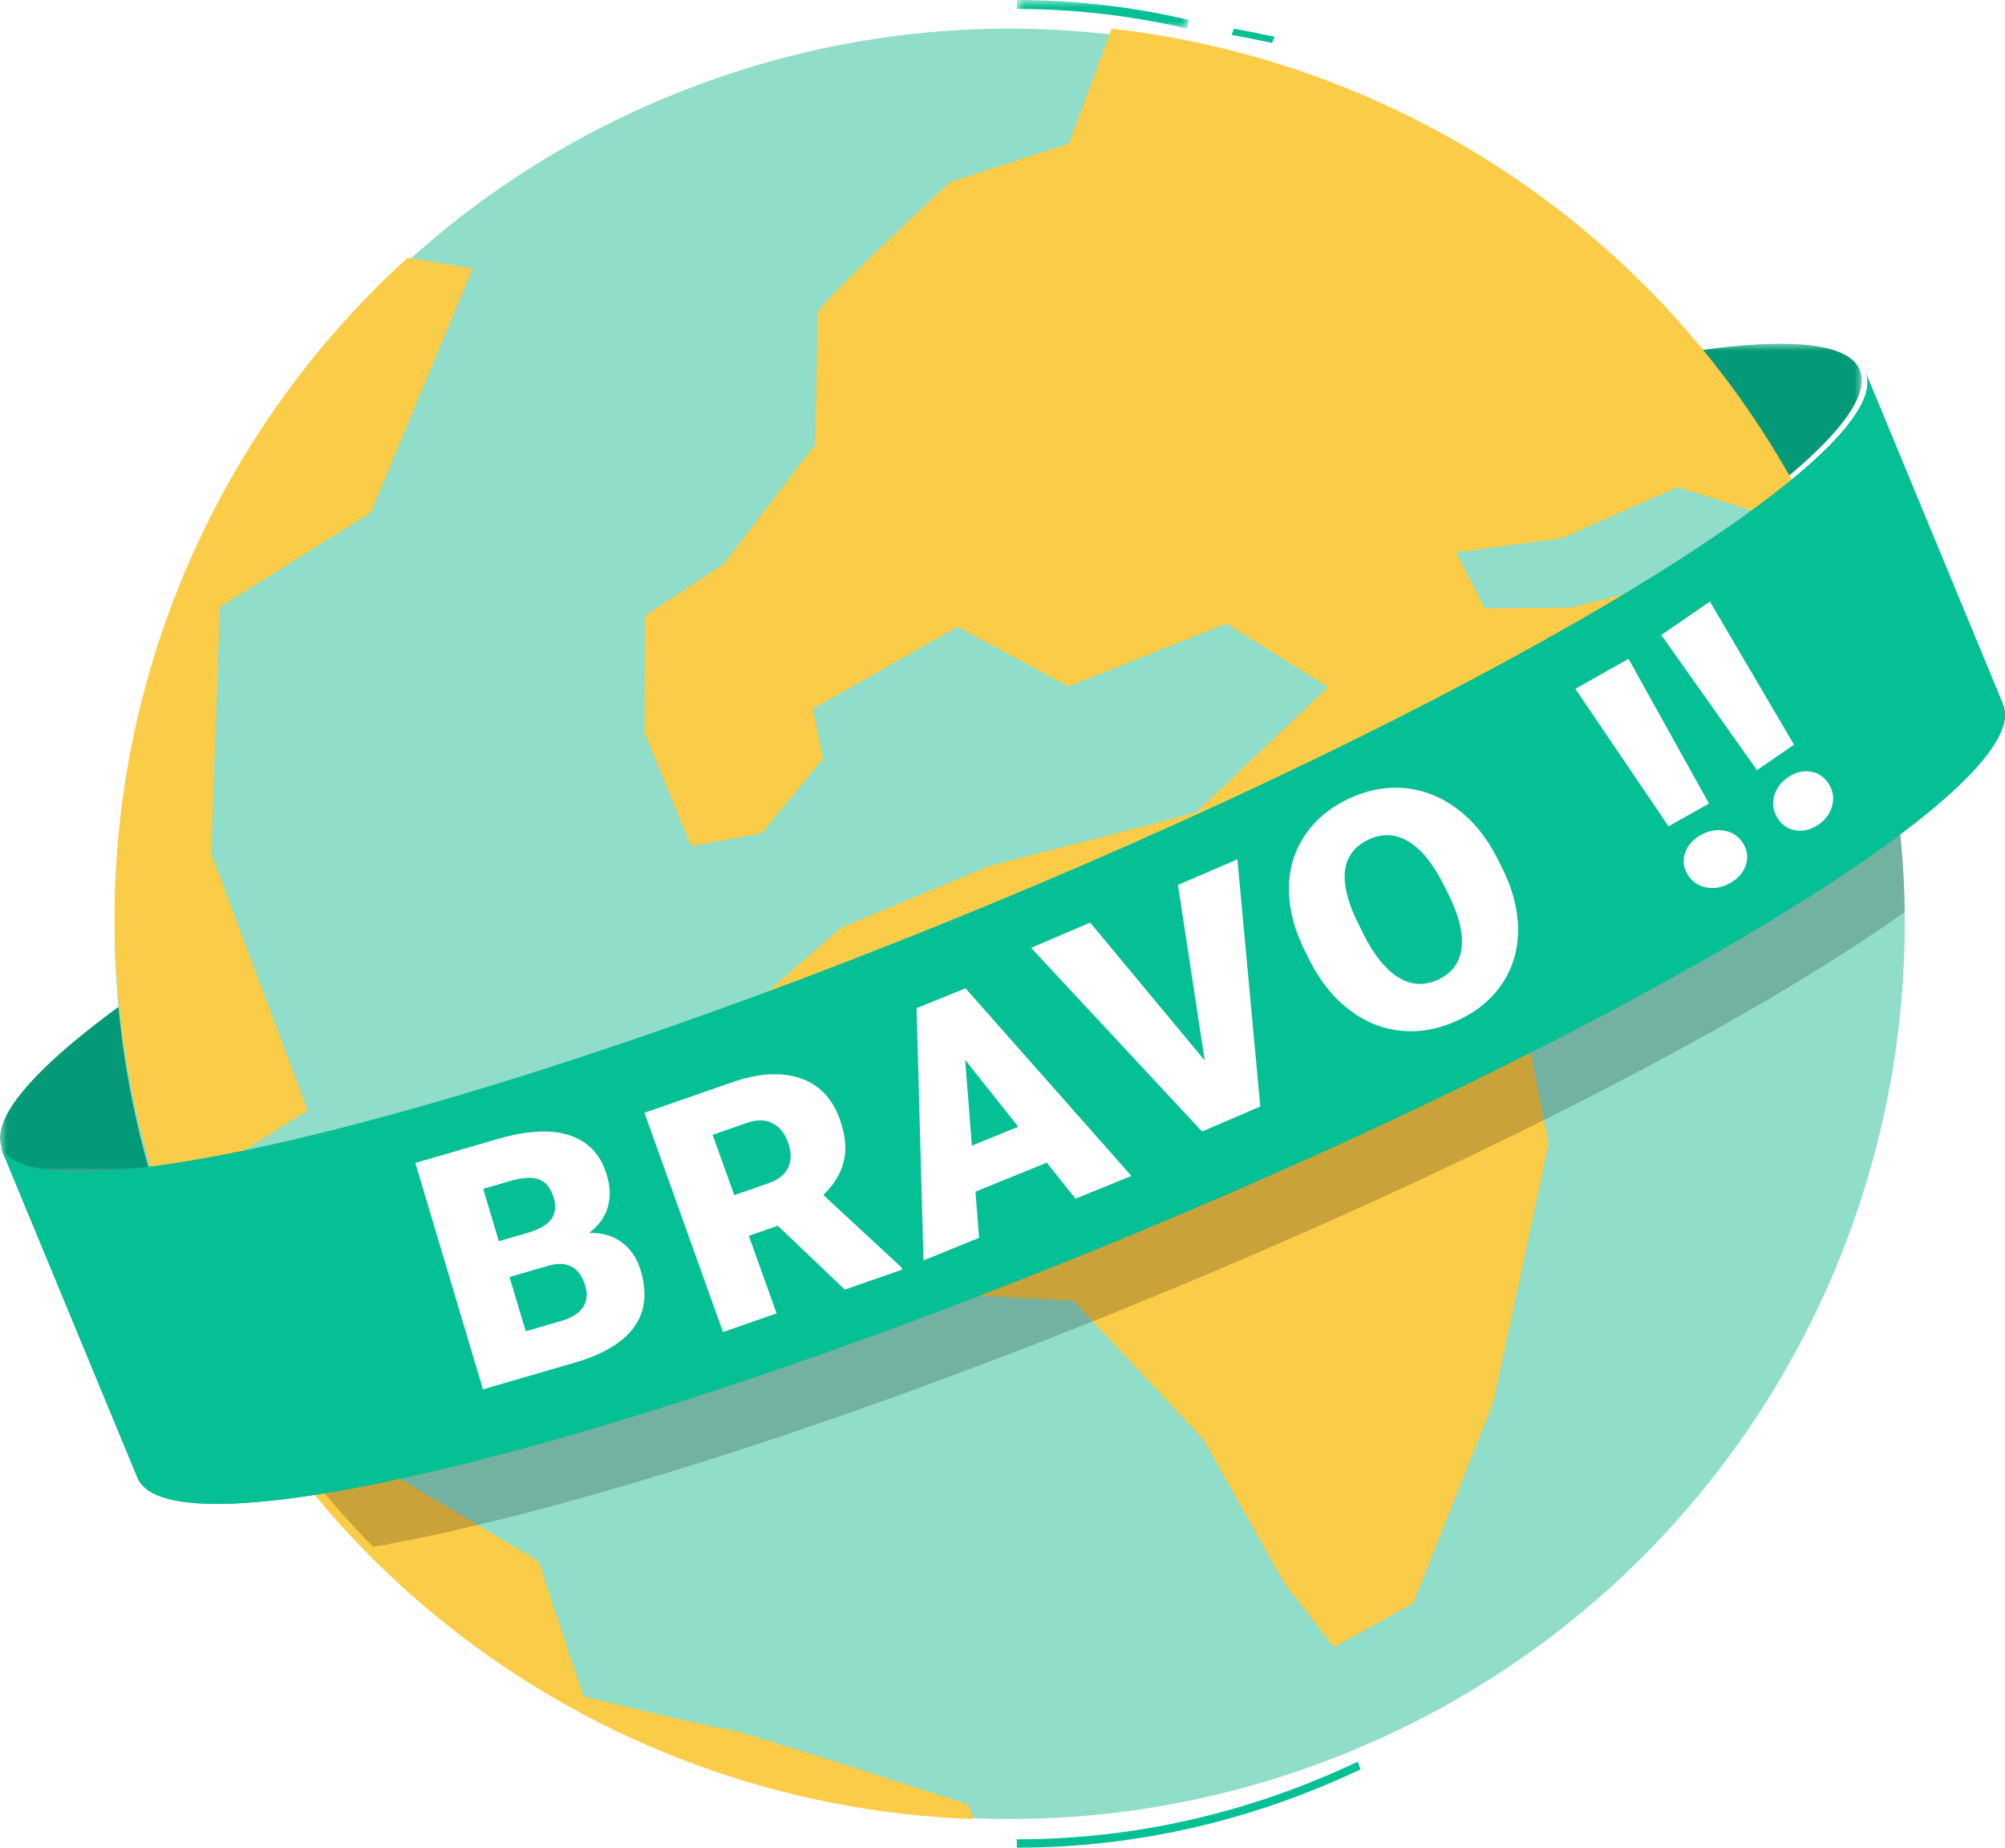 <?xml version="1.0" encoding="UTF-8"?>
<svg width="140px" height="129px" viewBox="0 0 140 129" version="1.1" xmlns="http://www.w3.org/2000/svg" xmlns:xlink="http://www.w3.org/1999/xlink">
    <title>421E76D4-9278-4DD0-85AA-D486F5851284</title>
    <defs>
        <polygon id="path-1" points="0 0 130 0 130 58 0 58"></polygon>
        <polygon id="path-3" points="0 0 130 0 130 58 0 58"></polygon>
        <polygon id="path-5" points="0 0 12 0 12 2 0 2"></polygon>
    </defs>
    <g id="Page-1" stroke="none" stroke-width="1" fill="none" fill-rule="evenodd">
        <g id="commercial---6g-Congrats" transform="translate(-110, -94)">
            <rect fill="#FFFFFF" x="0" y="0" width="360" height="640"></rect>
            <g id="bravo" transform="translate(110, 94)">
                <g id="Group-3" transform="translate(0, 24)">
                    <mask id="mask-2" fill="white">
                        <use xlink:href="#path-1"></use>
                    </mask>
                    <g id="Clip-2"></g>
                    <path d="M129.865,1.839 C127.57,-3.761 96.669,3.859 60.845,18.86 C25.021,33.861 -2.159,50.561 0.135,56.161 C2.43,61.761 33.331,54.141 69.155,39.14 C104.978,24.139 132.159,7.439 129.865,1.839" id="Fill-1" fill="#05BF95" mask="url(#mask-2)"></path>
                </g>
                <g id="Group-6" transform="translate(0, 24)">
                    <mask id="mask-4" fill="white">
                        <use xlink:href="#path-3"></use>
                    </mask>
                    <g id="Clip-5"></g>
                    <path d="M129.865,1.839 C127.57,-3.761 96.669,3.859 60.845,18.86 C25.021,33.861 -2.159,50.561 0.135,56.161 C2.43,61.761 33.331,54.141 69.155,39.14 C104.978,24.139 132.159,7.439 129.865,1.839" id="Fill-4" fill-opacity="0.2" fill="#000000" mask="url(#mask-4)"></path>
                </g>
                <path d="M88.825,3 C87.894,2.8 86.943,2.61 86,2.436 L86.152,2 C87.102,2.175 88.06,2.366 89,2.568 L88.825,3 Z" id="Fill-7" fill="#05BF95"></path>
                <g id="Group-11" transform="translate(71, 0)">
                    <mask id="mask-6" fill="white">
                        <use xlink:href="#path-5"></use>
                    </mask>
                    <g id="Clip-10"></g>
                    <path d="M11.904,2 C8.002,1.088 3.997,0.625 0,0.625 L0,-3.50084896e-05 C4.029,-3.50084896e-05 8.067,0.467 12,1.386 L11.904,2 Z" id="Fill-9" fill="#05BF95" mask="url(#mask-6)"></path>
                </g>
                <path d="M71,129 L71,128.419 C79.177,128.419 87.186,126.596 94.805,123 L95,123.537 C87.319,127.162 79.244,129 71,129" id="Fill-12" fill="#05BF95"></path>
                <path d="M128.227,40.589 C141.433,72.471 126.294,109.021 94.411,122.227 C62.529,135.433 25.978,120.293 12.773,88.412 C-0.433,56.53 14.706,19.978 46.588,6.773 C78.471,-6.433 115.021,8.706 128.227,40.589" id="Fill-14" fill="#90DDC9"></path>
                <path d="M117.155,34.016 L127,37.128 C117.411,17.112 98.401,4.342 77.624,2 L74.63,10.027 L66.315,12.725 C66.315,12.725 57.034,21.328 57.075,21.879 C57.111,22.433 56.919,31.039 56.919,31.039 L50.52,39.386 L45.031,42.995 L45,51.154 L48.269,59.082 L53.176,58.177 L57.452,52.987 L56.761,49.483 L66.852,43.766 L74.607,47.929 L85.62,43.54 L92.731,47.971 L83.514,56.729 L69.055,60.471 L58.724,64.77 L48.607,73.624 L51.07,84.633 L59.129,89.994 L74.932,90.808 L84.014,100.483 L89.73,110.61 L93.144,115 L98.673,111.941 L104.283,97.86 L108.132,79.836 L106.056,69.376 L101.701,72.468 L98.566,65.785 L92.317,59.321 L90.194,55.087 L103.865,61.716 L118.241,59.526 L123.223,48.732 L118.041,40.282 L109.686,42.428 L103.666,42.472 L101.676,38.565 L109.01,37.593 L117.155,34.016 Z" id="Fill-16" fill="#FBCC47"></path>
                <path d="M40.743,118.439 L37.595,108.998 L22.858,100.219 L18,99 C29.256,116.101 48.098,126.338 68,127 L67.575,125.972 C67.575,125.972 51.267,120.673 50.719,120.714 C50.169,120.75 40.743,118.439 40.743,118.439" id="Fill-18" fill="#FBCC47"></path>
                <path d="M14.746,59.574 L15.35,42.382 L25.883,35.795 L33,18.75 L28.462,18 C10.478,34.313 3.166,60.124 11.314,84 L21.479,77.514 L14.746,59.574 Z" id="Fill-20" fill="#FBCC47"></path>
                <path d="M127.05,38 C117.767,45.653 96.791,56.937 71.498,67.381 C46.638,77.646 24.157,84.397 12,85.704 C12.308,86.567 12.64,87.42 12.995,88.275 C16.144,95.854 20.625,102.483 26.056,108 C38.817,105.769 58.991,99.43 81.033,90.329 C103.469,81.064 122.503,71.14 133,63.677 C132.909,56 131.372,48.211 128.244,40.686 C127.867,39.778 127.471,38.878 127.05,38" id="Fill-22" fill-opacity="0.2" fill="#000000"></path>
                <path d="M130.266,26 L139.864,49.184 C142.168,54.75 114.876,71.348 78.906,86.256 C42.931,101.165 11.902,108.738 9.598,103.172 L0,79.988 C2.304,85.554 33.333,77.981 69.308,63.071 C105.278,48.164 132.57,31.566 130.266,26" id="Fill-24" fill="#05BF95"></path>
                <path d="M130.266,26 L139.864,49.184 C142.168,54.75 114.876,71.348 78.906,86.256 C42.931,101.165 11.902,108.738 9.598,103.172 L0,79.988 C2.304,85.554 33.333,77.981 69.308,63.071 C105.278,48.164 132.57,31.566 130.266,26" id="Fill-26" fill="#05BF95"></path>
                <path d="M35.577,89.158 L36.709,92.946 L39.24,92.211 C39.937,92.008 40.426,91.695 40.706,91.271 C40.986,90.848 41.041,90.35 40.87,89.778 C40.476,88.461 39.614,87.992 38.285,88.371 L35.577,89.158 Z M34.831,86.661 L36.845,86.076 C37.687,85.824 38.243,85.496 38.513,85.094 C38.784,84.692 38.833,84.2 38.659,83.62 C38.46,82.952 38.121,82.528 37.645,82.347 C37.168,82.166 36.497,82.201 35.631,82.453 L33.739,83.003 L34.831,86.661 Z M33.722,97 L29,81.195 L34.756,79.522 C36.817,78.923 38.497,78.839 39.794,79.272 C41.091,79.706 41.953,80.631 42.376,82.049 C42.621,82.867 42.638,83.621 42.43,84.311 C42.221,85.001 41.788,85.591 41.129,86.081 C42.03,86.055 42.793,86.274 43.418,86.737 C44.043,87.201 44.483,87.859 44.738,88.713 C45.2,90.262 45.051,91.57 44.289,92.636 C43.527,93.703 42.173,94.528 40.226,95.109 L33.722,97 Z" id="Fill-28" fill="#FFFFFF"></path>
                <path d="M51.269,83.445 L53.636,82.621 C54.347,82.374 54.816,82.004 55.043,81.51 C55.269,81.016 55.264,80.439 55.028,79.778 C54.791,79.118 54.425,78.663 53.927,78.413 C53.431,78.164 52.83,78.161 52.126,78.406 L49.759,79.23 L51.269,83.445 Z M54.312,85.578 L52.286,86.284 L54.225,91.697 L50.482,93 L45,77.695 L51.11,75.568 C52.95,74.927 54.534,74.829 55.86,75.272 C57.186,75.716 58.113,76.673 58.64,78.143 C59.021,79.207 59.118,80.165 58.932,81.017 C58.745,81.87 58.264,82.675 57.489,83.433 L62.943,88.484 L63,88.642 L58.991,90.038 L54.312,85.578 Z" id="Fill-30" fill="#FFFFFF"></path>
                <path d="M67.863,79.985 L71.104,78.668 L67.393,74 L67.863,79.985 Z M73.093,81.174 L68.112,83.198 L68.366,86.422 L64.483,88 L64,70.389 L67.417,69 L79,82.1 L75.096,83.687 L73.093,81.174 Z" id="Fill-32" fill="#FFFFFF"></path>
                <polygon id="Fill-34" fill="#FFFFFF" points="84.121 74.04 82.251 61.781 86.402 60 88 77.255 83.934 79 72 66.179 76.12 64.412"></polygon>
                <path d="M100.794,61.758 C100.044,60.268 99.219,59.259 98.32,58.731 C97.421,58.204 96.497,58.168 95.548,58.624 C93.691,59.515 93.394,61.345 94.658,64.115 L95.203,65.222 C95.943,66.691 96.761,67.701 97.659,68.251 C98.556,68.801 99.496,68.839 100.481,68.367 C101.417,67.918 101.942,67.184 102.058,66.165 C102.174,65.146 101.868,63.907 101.142,62.448 L100.794,61.758 Z M104.877,60.578 C105.614,62.041 105.988,63.468 106,64.861 C106.011,66.254 105.658,67.499 104.941,68.598 C104.224,69.697 103.211,70.56 101.903,71.188 C100.594,71.816 99.286,72.08 97.977,71.979 C96.669,71.878 95.457,71.418 94.34,70.598 C93.224,69.778 92.296,68.668 91.556,67.266 L91.13,66.422 C90.39,64.953 90.013,63.524 90,62.137 C89.987,60.749 90.341,59.503 91.064,58.397 C91.787,57.291 92.806,56.423 94.121,55.791 C95.422,55.167 96.735,54.912 98.059,55.027 C99.383,55.141 100.609,55.621 101.738,56.465 C102.866,57.309 103.797,58.45 104.53,59.888 L104.877,60.578 Z" id="Fill-36" fill="#FFFFFF"></path>
                <path d="M117.847,61.069 C117.546,60.581 117.484,60.076 117.66,59.554 C117.836,59.033 118.2,58.617 118.752,58.306 C119.303,57.995 119.86,57.893 120.422,57.998 C120.984,58.103 121.415,58.4 121.716,58.889 C122.016,59.377 122.078,59.882 121.903,60.403 C121.726,60.925 121.363,61.341 120.811,61.652 C120.259,61.963 119.702,62.065 119.141,61.96 C118.579,61.854 118.147,61.557 117.847,61.069 L117.847,61.069 Z M119.331,56.1 L116.506,57.691 L110,48.093 L113.714,46 L119.331,56.1 Z" id="Fill-38" fill="#FFFFFF"></path>
                <path d="M124.136,57.141 C123.824,56.659 123.738,56.148 123.876,55.606 C124.014,55.066 124.335,54.621 124.84,54.275 C125.345,53.928 125.867,53.793 126.404,53.87 C126.941,53.948 127.365,54.227 127.677,54.708 C127.988,55.19 128.074,55.702 127.936,56.243 C127.798,56.784 127.477,57.228 126.972,57.574 C126.467,57.921 125.946,58.056 125.408,57.979 C124.871,57.902 124.447,57.622 124.136,57.141 L124.136,57.141 Z M125.267,51.994 L122.682,53.769 L116,44.335 L119.399,42 L125.267,51.994 Z" id="Fill-40" fill="#FFFFFF"></path>
            </g>
        </g>
    </g>
</svg>